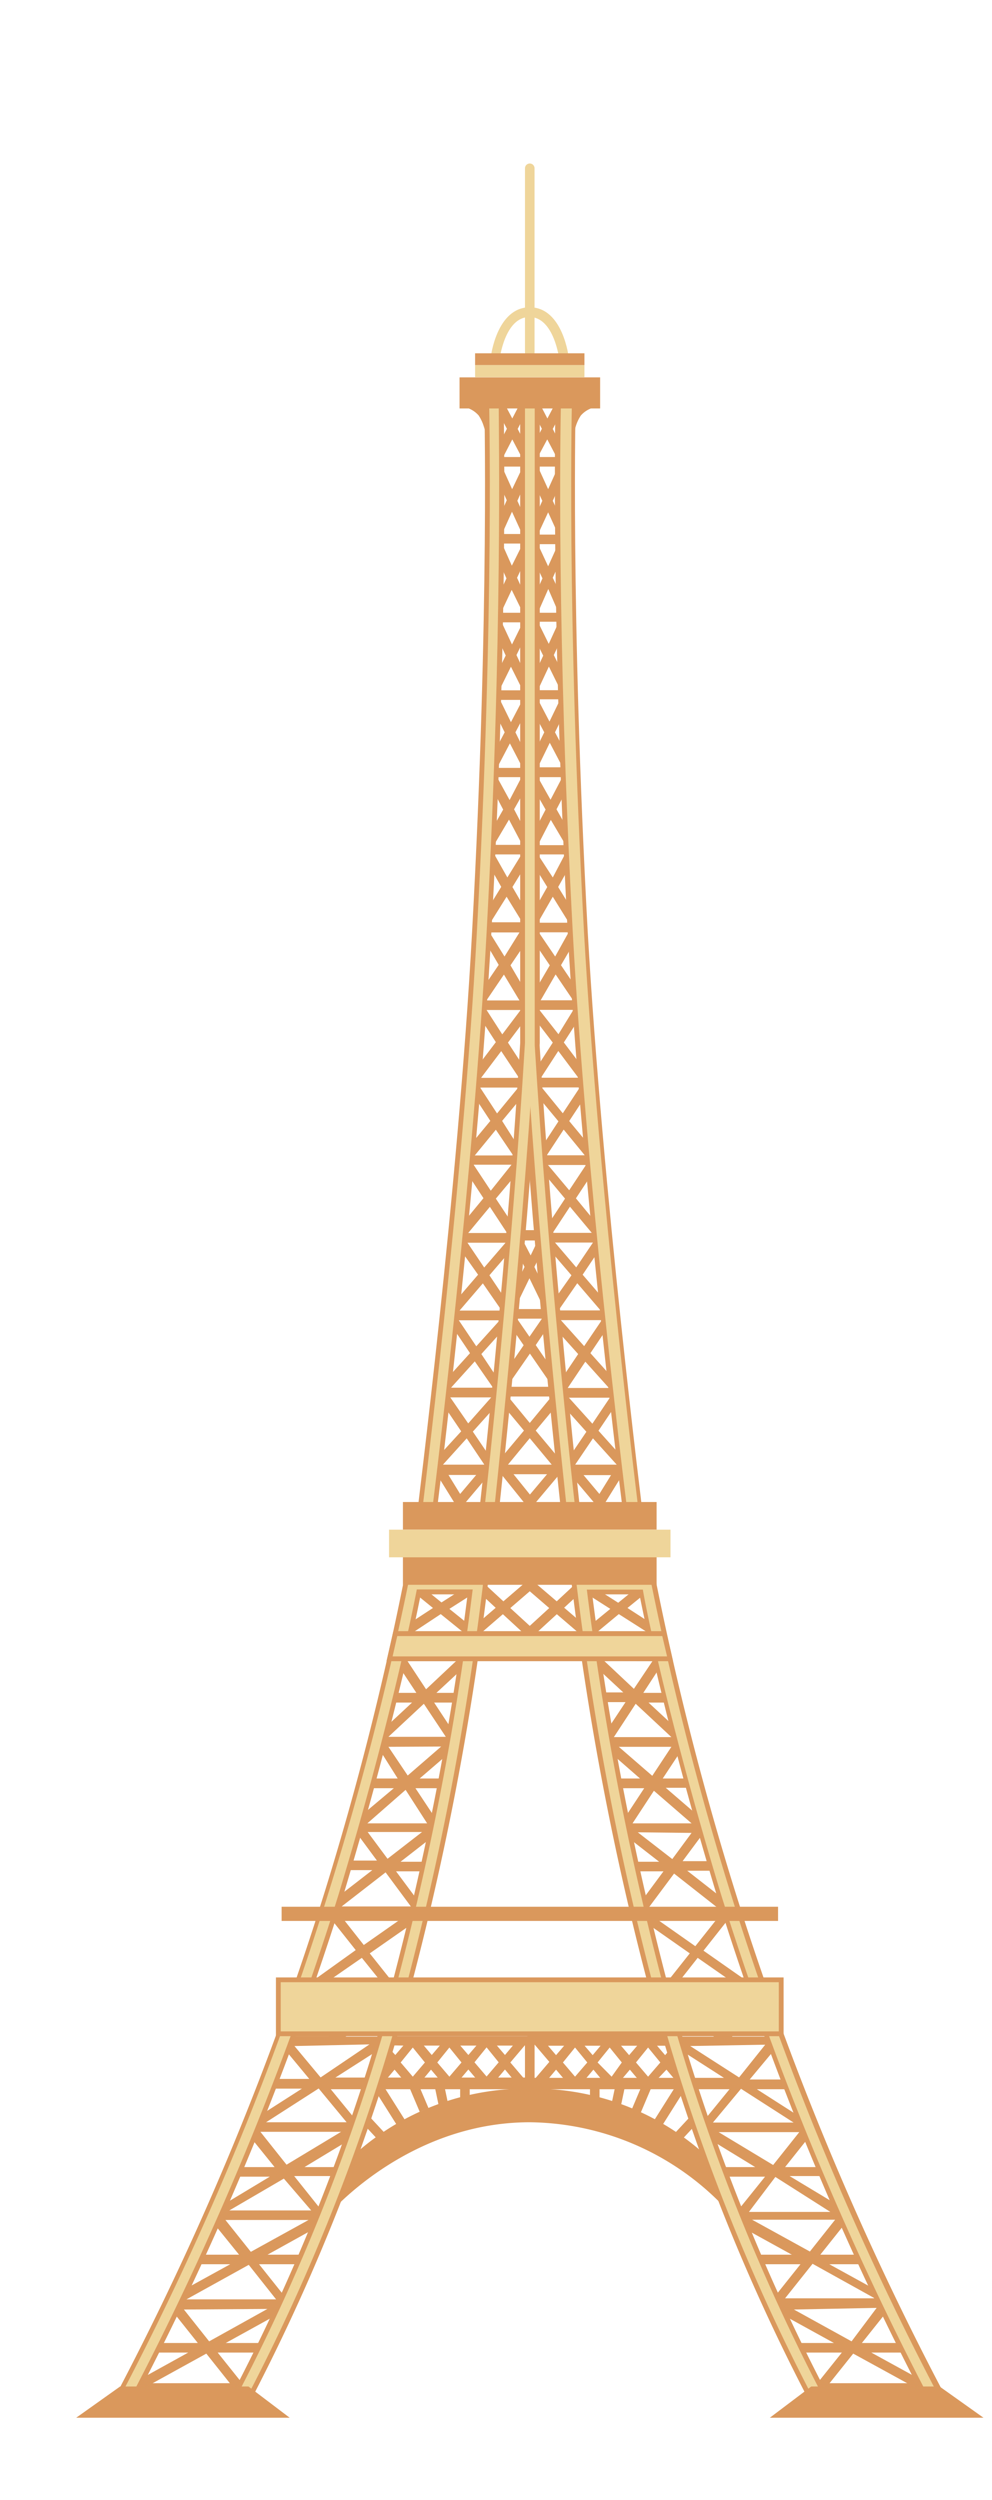 <svg id="Layer_1" data-name="Layer 1" xmlns="http://www.w3.org/2000/svg" viewBox="0 0 66.4 167.27"><defs><style>.cls-1{fill:#da985c;}.cls-2{fill:#efd59a;}</style></defs><polygon class="cls-1" points="31.01 100.71 30.49 100.67 29.12 98.46 29.67 98.12 30.8 99.96 32.39 98.08 32.88 98.5 31.01 100.71"/><polygon class="cls-1" points="39.91 100.71 38.04 98.5 38.54 98.08 40.12 99.96 41.26 98.12 41.8 98.46 40.43 100.67 39.91 100.71"/><polygon class="cls-1" points="35.71 100.71 35.21 100.7 33.43 98.49 33.93 98.09 35.47 100 37.08 98.09 37.57 98.5 35.71 100.71"/><path class="cls-1" d="M37.61,98.64H33.32l-.25-.53,2-2.39-2-2.4.5-.41,1.89,2.3,1.9-2.3.5.41-2,2.4,2,2.39ZM34,98h2.93l-1.47-1.77Z"/><path class="cls-1" d="M37.61,93.44H33.32l-.27-.51,2-2.92-1.32-1.92.53-.36,1.18,1.71,1.18-1.71.53.36L35.86,90l2,2.92Zm-3.68-.65H37l-1.53-2.22Z"/><path class="cls-1" d="M37,88.23H33.92l-.28-.46,1.47-3-1-2,.29-.46h2.08l.29.46-1,2,1.46,3Zm-2.56-.64h2l-1-2.06ZM35,83l.52,1L36,83Z"/><path class="cls-1" d="M31.94,109.48,33.66,108l1.59,1.46h.43L37.27,108,39,109.48l.42-.49-1.66-1.42,1.4-1.29-.44-.48-1.45,1.35-1.58-1.35-.21.24-.21-.24-1.57,1.35-1.46-1.35-.43.48,1.39,1.29L31.53,109Zm2.21-1.89,1.31-1.13,1.31,1.13-1.31,1.2Z"/><path class="cls-1" d="M27.81,102.14l.1-.73c0-.21,2.74-21.56,3.69-39.07,1.18-21.55.81-35.74.81-35.88l0-.66h3.72v44c-1,15.67-2.77,31.6-2.78,31.76l-.07.57Zm4.3-1.29c.37-3.33,1.87-17.21,2.71-31.07V27.08H33.71c.06,3.18.22,16.28-.82,35.33C32,78.2,29.71,97.34,29.27,100.85Z"/><path class="cls-1" d="M39.4,109l-1.66-1.42,1.4-1.29-.44-.48-1.45,1.35-1.58-1.35-.21.24-.21-.24-1.57,1.35-1.46-1.35-.43.48,1.39,1.29L31.53,109l.41.49L33.66,108l1.58,1.46h.44L37.27,108,39,109.48Zm-3.94-.2-1.31-1.2,1.31-1.13,1.31,1.13Z"/><rect class="cls-1" x="45.13" y="141.93" width="1.85" height="0.64" transform="translate(-89.53 79.22) rotate(-47.13)"/><rect class="cls-1" x="43.3" y="140.43" width="3.14" height="0.64" transform="translate(-98.12 103.64) rotate(-57.77)"/><rect class="cls-1" x="41.95" y="140.08" width="2" height="0.64" transform="translate(-103.09 125.25) rotate(-67.07)"/><rect class="cls-1" x="40.65" y="139.88" width="1.48" height="0.64" transform="translate(-104.33 151.95) rotate(-78.16)"/><rect class="cls-1" x="39.49" y="139.48" width="0.64" height="0.97"/><path class="cls-1" d="M44.93,138l.68-.8-.24-1H35.27l1.5,1.76-1.5,1.76H46.43Zm0-1.12,0,.15-.41.48-.54-.63Zm-2.28,0-.54.63-.54-.63Zm-2.45,0-.53.63-.54-.63Zm-3.52,0h1.08l-.54.63Zm0,2.24.54-.64.54.64Zm1-1.12.81-1,.82,1-.82.95Zm1.5,1.12.54-.64.53.64Zm1.76-.17L40,138l.81-1,.81,1Zm.68.17.54-.64.54.64Zm1.76-.17-.81-.95.81-1,.82,1Zm1.23-.47.54.64H44Z"/><path class="cls-1" d="M49.06,148.31l-1.15-3.46a17.16,17.16,0,0,0-12.45-5.1h0A17.19,17.19,0,0,0,23,144.85l-1.14,3.46S27.13,142,35.46,142A18.24,18.24,0,0,1,49.06,148.31Z"/><path class="cls-1" d="M58.32,157.41h2.27v-.64h-2.9l1.88-2.36-.21-.44.15-.27-4-2.2h2.3v-.64h-2.9l1.87-2.35-.21-.44.1-.17-3.82-2.3h2.58V145H52.55l1.87-2.35-.19-.41.07-.12-3.64-2.33h2.52v-.65h-3l1.95-2.34-.25-.53H49L51,133.72l-.17-.36.1-.15-3.84-2.69L49,128.1l-.11-.22.22-.28L46,125.17h1.91v-.64H45.69l1.53-2.06-.09-.16.24-.27-2.81-2.42h1.8V119h-2l1.48-2.24-.07-.13.26-.28-2.62-2.43h1.58v-.65H43.06L44.54,111l-.27-.5H39.59l-.22.56,2.35,2.18H40.11v.65h1.76l-1.65,2.49.21.13-.11.29L42.84,119h-2v.65h2.28l-1.64,2.49.18.11-.11.32,2.57,2H42.28v.64h2.13l-1.88,2.54.17.13-.1.32,3.57,2.5-2.1,2.65.17.14-.1.33,3.65,2.45H35.14v3.52H48.83l-2,2.45.1.08-.11.4L50.55,145H48.09v.64h3.12L49.31,148h-.25l-.16.6L53,150.86H50.47v.64h3.11l-2,2.51.19.14-.09.34,4.14,2.28H53.24v.64h3.11l-2,2.5.5.4,2.26-2.83L62,160.16l.31-.56ZM43.67,111.15,42.43,113l-2-1.88Zm1.27,5.08H41.09L42.55,114Zm0,.65-1.28,1.94-2.24-1.94ZM46.29,122H42.34l1.43-2.18Zm0,.64L45,124.39l-2.31-1.79Zm1.73,5H43.42l1.7-2.28Zm-4.24.64h4.3l-1.54,1.94ZM46.7,131l3.1,2.16H45Zm3.38,2.81-1.67,2-3-2Zm1.14,3L49.47,139l-3.27-2.1Zm-15.44,0H45l3.46,2.22H35.78Zm17.34,5.21h-5.4l1.88-2.26Zm.38.64-1.75,2.2-3.65-2.2Zm-1.6,3L55.58,148H50.13Zm4,2.86-1.69,2.13-3.87-2.13Zm2.65,5.26h-6l1.84-2.31Zm.13.64L57,156.66l-3.86-2.13Z"/><path class="cls-1" d="M39.2,109l.41.5L41.42,108l2.34,1.49.34-.54L42,107.59l1.6-1.3-.2-.57H38.92l-.17.59,2.1,1.34Zm.83-2.62h2.41l-1.06.86Z"/><path class="cls-1" d="M40.06,95.73l1.6-2.38-.11-.07.14-.32-2.17-2.42,1.6-2.38L41,88.07l.14-.29L39,85.29,40.54,83l-.13-.09.14-.3-2-2.43,1.57-2.38-.16-.1.14-.28-2-2.41,1.58-2.4-.19-.12.13-.25-1.88-2.49,1.5-2.33-.14-.09.13-.26-1.68-2.49,1.38-2.36-.14-.08.14-.25-1.57-2.54L38.68,57l-.13-.08.13-.24-1.43-2.53,1.23-2.35-.14-.07.13-.23L37.15,49l1.16-2.38-.14-.06.14-.22-1.24-2.51,1.12-2.4-.13-.07.13-.21L37,38.66l1.1-2.44L38,36.16l.13-.2L37,33.51,38.12,31,37.94,31l.12-.2L37,28.7l1.11-2.11-.57-.3L36.64,28l-.89-1.72-.57.3,1.09,2.11L35.2,30.75l.12.22-.15.07,1.13,2.47L35.19,36l.13.2-.15.07,1.14,2.43-1.12,2.49.13.2-.15.07,1.19,2.41-1.17,2.5.13.21-.14.08L36.43,49l-1.24,2.52.14.22-.15.08,1.34,2.35L35.2,56.7l.13.23-.14.09,1.44,2.33L35.2,61.88l.14.24-.14.1,1.6,2.37-1.45,2.48.1.17-.24.18L37,69.76l-1.6,2.48.14.25-.16.13,2,2.41-1.57,2.4.15.27-.14.11,2,2.39-1.59,2.42.15.28-.13.1,2,2.33L36.5,87.81l.16.29-.12.1,2.16,2.4L37.09,93l.14.27-.14.13,2.16,2.4-1.62,2.39.27.51H42l.24-.54ZM36.63,29.4l.62,1.18H36ZM36,31.22h1.37l-.68,1.51Zm.69,3.06.68,1.49H36ZM36,36.41h1.36l-.67,1.48Zm.7,3L37.39,41H36ZM36,41.6h1.41l-.68,1.48Zm.74,3,.78,1.58H36ZM36,46.79h1.5l-.72,1.49Zm.8,2.91.86,1.64H36ZM36,52h1.64l-.79,1.51Zm.87,2.86,1,1.69H36ZM36,57.17h1.81L37,58.71ZM37,60l1.08,1.74H36Zm-.94,2.38h2L37.16,64Zm1.13,2.82,1.17,1.73H36.19Zm-1.09,2.37h2.28l-1,1.63Zm1.27,2.75,1.34,1.79h-2.5Zm-1.11,2.44h2.55l-1.14,1.73Zm1.47,2.82,1.41,1.72H36.6Zm-1.05,2.37h2.54L38.1,79.64Zm1.47,2.79,1.46,1.75H37Zm-1,2.4h2.54l-1.12,1.66Zm1.49,2.72,1.56,1.82H37.38Zm-1.1,2.47h2.74l-1.18,1.74Zm1.64,2.78,1.58,1.76H38Zm-1.1,2.41h2.74l-1.17,1.74ZM38.5,98l1.19-1.76L41.28,98Z"/><path class="cls-1" d="M54.23,160.75l-.18-.33a133.19,133.19,0,0,1-10.28-26.16,198.5,198.5,0,0,1-5.49-28.15l-.07-.71h5.62l.1.52a204.59,204.59,0,0,0,5.26,20.58A200.53,200.53,0,0,0,63,159.8l.52.95Zm7.09-1.29A203.72,203.72,0,0,1,48,126.88c-3.23-10.66-4.81-18.23-5.2-20.2H39.64A202.8,202.8,0,0,0,45,133.92a133.53,133.53,0,0,0,10,25.54Z"/><path class="cls-2" d="M54.33,160.26a132.82,132.82,0,0,1-10.25-26.08,200.77,200.77,0,0,1-5.48-28.11l0-.35h5l0,.26a211,211,0,0,0,5.28,20.62A200.28,200.28,0,0,0,62.67,160l.26.48H54.42Zm-6.06-33.48c-3.39-11.18-5-18.92-5.24-20.42H39.28A202.7,202.7,0,0,0,44.7,134a133.67,133.67,0,0,0,10.1,25.78h7.05A203.57,203.57,0,0,1,48.27,126.78Z"/><polygon class="cls-1" points="65.83 161.77 51.53 161.77 54.3 159.68 62.89 159.68 65.83 161.77"/><path class="cls-1" d="M37.66,102.14l-.06-.57c0-.16-1.83-16.09-2.78-31.76v-44h3.72l0,.66c0,.14-.37,14.33.8,35.88,1,17.51,3.67,38.86,3.7,39.07l.09.73Zm4-1.29C41.22,97.34,38.9,78.2,38,62.41c-1-19-.88-32.15-.82-35.33H36.11v42.7c.84,13.86,2.34,27.74,2.7,31.07Z"/><path class="cls-2" d="M42.75,101.82H38l0-.29c0-.16-1.82-16-2.78-31.73V26.12h3.07v.33c0,.14-.38,14.17.8,35.91,1,17.51,3.67,38.88,3.7,39.09Zm-4.22-.65H42c-.36-2.89-2.77-22.49-3.66-38.77C37.27,42.47,37.5,29,37.55,26.76H35.78v43C36.67,84.29,38.28,99,38.53,101.17Z"/><rect class="cls-1" x="24.55" y="141.33" width="0.64" height="1.85" transform="translate(-90.13 54.91) rotate(-42.87)"/><rect class="cls-1" x="25.73" y="139.19" width="0.64" height="3.14" transform="translate(-71.06 35.59) rotate(-32.23)"/><rect class="cls-1" x="27.66" y="139.4" width="0.64" height="2" transform="matrix(0.92, -0.39, 0.39, 0.92, -52.5, 22)"/><rect class="cls-1" x="29.22" y="139.47" width="0.64" height="1.48" transform="translate(-28.13 9.04) rotate(-11.84)"/><rect class="cls-1" x="30.8" y="139.48" width="0.64" height="0.97"/><path class="cls-1" d="M24.5,139.75H35.65L34.16,138l1.49-1.76H25.56l-.24,1,.68.8ZM27,136.87l-.54.63L26,137l0-.15Zm2.44,0-.54.63-.53-.63Zm2.45,0-.54.63-.54-.63Zm1.91.63-.54-.63h1.07Zm-.54,1.61.54-.64.53.64Zm-.69-.17-.81-.95.81-1,.81,1Zm-1.76.17.54-.64.54.64ZM29.27,138l.81-1,.81,1-.81.95Zm-.95,1.12.53-.64.54.64ZM26.82,138l.81-1,.81,1-.81.95Zm.13,1.12H25.87l.54-.64Z"/><path class="cls-1" d="M8.64,159.6l.31.56,4.86-2.68,2.25,2.83.51-.4-2-2.5h3.1v-.64H15.11l4.13-2.28-.08-.34.18-.14-2-2.51h3.12v-.64H17.91L22,148.59l-.15-.6h-.25l-1.91-2.39h3.12V145H20.38l3.77-2.28-.11-.4.1-.08-2-2.45H35.78v-3.52H23.13l3.66-2.45-.1-.33.17-.14-2.11-2.65,3.58-2.5-.11-.32.18-.13-1.89-2.54h2.14v-.64H26.81l2.57-2-.1-.32.18-.11-1.65-2.49h2.28V119h-2l2.52-2.17-.11-.29.2-.13-1.64-2.49h1.76v-.65H29.21l2.35-2.18-.22-.56H26.66l-.27.5,1.48,2.24H26v.65h1.58L25,116.32l.26.28-.07.13L26.62,119H24.57v.65h1.79L23.56,122l.23.27-.08.16,1.52,2.06H23v.64h1.92l-3.14,2.43.21.28-.1.22,1.92,2.42L20,133.21l.11.15-.17.36L22,136.23H19l-.24.53,1.94,2.34h-3v.65h2.51l-3.64,2.33.08.12-.2.41L18.38,145h-2.9v.64h2.58l-3.82,2.3.11.17-.22.44L16,150.86H13.11v.64h2.3l-4,2.2.15.27-.2.44,1.88,2.36H10.33v.64H12.6Zm21.88-48.45-2,1.88-1.24-1.88ZM28.37,114l1.47,2.21H26Zm1.16,2.86-2.24,1.94L26,116.88Zm-2.38,2.9L28.59,122h-4Zm1.1,2.82-2.31,1.79-1.33-1.79Zm-2.44,2.7,1.69,2.28H22.87Zm-1.46,4.86-1.53-1.94h4.3Zm1.59,3H21.13L24.22,131Zm-.39.65-3,2-1.67-2Zm-.82,3L21.46,139l-1.75-2.1Zm10.41,2.22H22.45l3.47-2.22h9.22Zm-13.81.73,1.87,2.26H17.81Zm1.5,2.9-3.65,2.2-1.75-2.2Zm-2,5.26H15.35L19,145.77Zm-.18.64-3.86,2.13-1.7-2.13Zm-4,3,1.83,2.31h-6Zm1.25,2.95L14,156.66l-1.69-2.13Z"/><path class="cls-1" d="M30.08,107.65l2.1-1.34-.18-.59H27.58l-.2.57,1.6,1.3L26.82,109l.35.54L29.5,108l1.82,1.47.4-.5Zm-.53-.43-1.06-.86H30.9Z"/><path class="cls-1" d="M28.69,98.15l.24.54H33l.27-.51-1.62-2.39,2.16-2.4-.14-.13.14-.27L32.22,90.6l2.16-2.4-.11-.1.15-.29-1.66-2.48,2-2.33-.12-.1.15-.28L33.19,80.2l2-2.39L35,77.7l.15-.27L33.61,75l2-2.41-.15-.13.14-.25L34,69.76l1.76-2.34-.24-.18.1-.17-1.45-2.48,1.6-2.37-.14-.1.14-.24L34.3,59.35,35.74,57l-.15-.09.14-.23-1.32-2.53,1.33-2.35-.14-.08.13-.22L34.5,49l1.25-2.38-.15-.08.14-.21-1.17-2.5,1.18-2.41-.14-.07.13-.2-1.13-2.49,1.14-2.43-.14-.07.13-.2-1.11-2.45L35.76,31,35.6,31l.13-.22L34.65,28.7l1.1-2.11-.57-.3L34.29,28l-.91-1.72-.57.3,1.12,2.11-1.07,2.05L33,31,32.8,31l1.12,2.47L32.8,36l.14.2-.14.06,1.1,2.44-1.16,2.48.13.21-.13.07,1.11,2.4-1.23,2.51.13.22-.13.06L33.78,49l-1.33,2.52.14.23-.14.07,1.23,2.35-1.44,2.53.14.24-.14.08,1.31,2.32L32,61.87l.14.25L32,62.2l1.38,2.36-1.69,2.49.14.26-.15.09,1.51,2.33L31.3,72.22l.12.25-.18.12L32.82,75l-2,2.41.13.28-.15.1,1.56,2.38-2,2.43.14.3-.13.09L32,85.29l-2.14,2.49.14.29-.14.09,1.6,2.38L29.23,93l.15.32-.12.07,1.61,2.38Zm6.22-67.57H33.68l.61-1.18Zm-.63,2.15-.68-1.51H35Zm.67,3H33.6l.67-1.49Zm-.69,2.12-.66-1.48H35ZM35,41H33.53l.72-1.53Zm-.73,2.12-.69-1.48H35Zm.72,3.07H33.42l.78-1.58Zm-.79,2.13-.73-1.49h1.51Zm.78,3.06H33.27l.86-1.64Zm-.87,2.15L33.27,52h1.64Zm.85,3H33.07l1-1.69Zm-1,2.18-.87-1.54h1.82Zm1,3H32.84L33.91,60ZM33.77,64l-1-1.61h2Zm1,2.94H32.56l1.17-1.73Zm-1.15,2.27-1.05-1.63h2.28Zm1.12,2.91H32.2l1.35-1.79Zm-1.47,2.38-1.13-1.73h2.55Zm1.08,2.81H31.78l1.41-1.72Zm-1.5,2.36L31.7,77.93h2.54Zm1.09,2.83h-2.6l1.45-1.75Zm-1.53,2.31-1.12-1.66h2.55Zm1.17,2.88H30.76l1.56-1.82Zm-1.7,2.39-1.17-1.74h2.74ZM33,92.85H30.19l1.59-1.76Zm-1.66,2.39L30.14,93.5h2.74ZM29.65,98l1.59-1.76L32.42,98Z"/><path class="cls-1" d="M7.45,160.75,8,159.8a199.55,199.55,0,0,0,13.76-33.3A206.71,206.71,0,0,0,27,105.92l.1-.52h5.62l-.08.71a196.83,196.83,0,0,1-5.49,28.15,133.55,133.55,0,0,1-10.27,26.16l-.19.33Zm8.48-1.29a133.8,133.8,0,0,0,10-25.54,199.45,199.45,0,0,0,5.37-27.24H28.16c-.38,2-2,9.54-5.2,20.2A204,204,0,0,1,9.61,159.46Z"/><path class="cls-2" d="M16.5,160.43H8l.26-.48A199.82,199.82,0,0,0,22,126.6,211,211,0,0,0,27.32,106l0-.26h5l0,.35a197.38,197.38,0,0,1-5.48,28.11A132.45,132.45,0,0,1,16.6,160.26Zm-7.43-.64h7.05A133,133,0,0,0,26.22,134a199.38,199.38,0,0,0,5.42-27.65H27.9c-.29,1.5-1.85,9.24-5.24,20.42A202.27,202.27,0,0,1,9.07,159.79Z"/><polygon class="cls-1" points="5.1 161.77 19.39 161.77 16.63 159.68 8.04 159.68 5.1 161.77"/><path class="cls-2" d="M28.22,101.45c0-.21,2.75-21.58,3.7-39.09,1.19-21.74.81-35.77.81-35.91v-.33h3.06V69.8c-1,15.7-2.75,31.57-2.77,31.73l0,.29H28.18Zm6.92-31.67v-43H33.38c0,2.25.27,15.71-.81,35.64-.89,16.28-3.3,35.88-3.66,38.77H32.4C32.65,99,34.26,84.29,35.14,69.78Z"/><rect class="cls-1" x="18.47" y="132.31" width="33.98" height="3.93"/><rect class="cls-2" x="33.82" y="117.61" width="3.29" height="33.34" transform="translate(169.74 98.81) rotate(90)"/><rect class="cls-1" x="18.85" y="127.58" width="33.23" height="0.95"/><rect class="cls-1" x="26.97" y="104.19" width="16.98" height="1.85"/><rect class="cls-1" x="26.97" y="100.5" width="16.98" height="1.85"/><polygon class="cls-1" points="45.05 111.15 25.87 111.15 26.33 109.14 44.59 109.14 45.05 111.15"/><polygon class="cls-2" points="26.28 110.83 26.59 109.47 44.33 109.47 44.65 110.83 26.28 110.83"/><rect class="cls-2" x="26.04" y="102.35" width="18.84" height="1.85"/><rect class="cls-1" x="30.76" y="25.25" width="9.41" height="2.08"/><path class="cls-2" d="M37.44,24.07s-.34-2.86-2-2.86-2,2.83-2,2.86L32.84,24c0-.14.41-3.44,2.62-3.44s2.61,3.3,2.62,3.44Z"/><path class="cls-2" d="M35.46,24.36a.33.33,0,0,1-.32-.32V11.26a.32.32,0,0,1,.32-.32.32.32,0,0,1,.32.32V24A.32.32,0,0,1,35.46,24.36Z"/><rect class="cls-1" x="31.8" y="23.64" width="7.32" height="0.79"/><rect class="cls-2" x="31.8" y="24.43" width="7.32" height="0.81"/><path class="cls-1" d="M38.48,28.75a2.84,2.84,0,0,1,.4-.95,1.75,1.75,0,0,1,.67-.47H38.39Z"/><path class="cls-1" d="M32.44,28.75a2.84,2.84,0,0,0-.4-.95,1.75,1.75,0,0,0-.66-.47h1.15Z"/></svg>